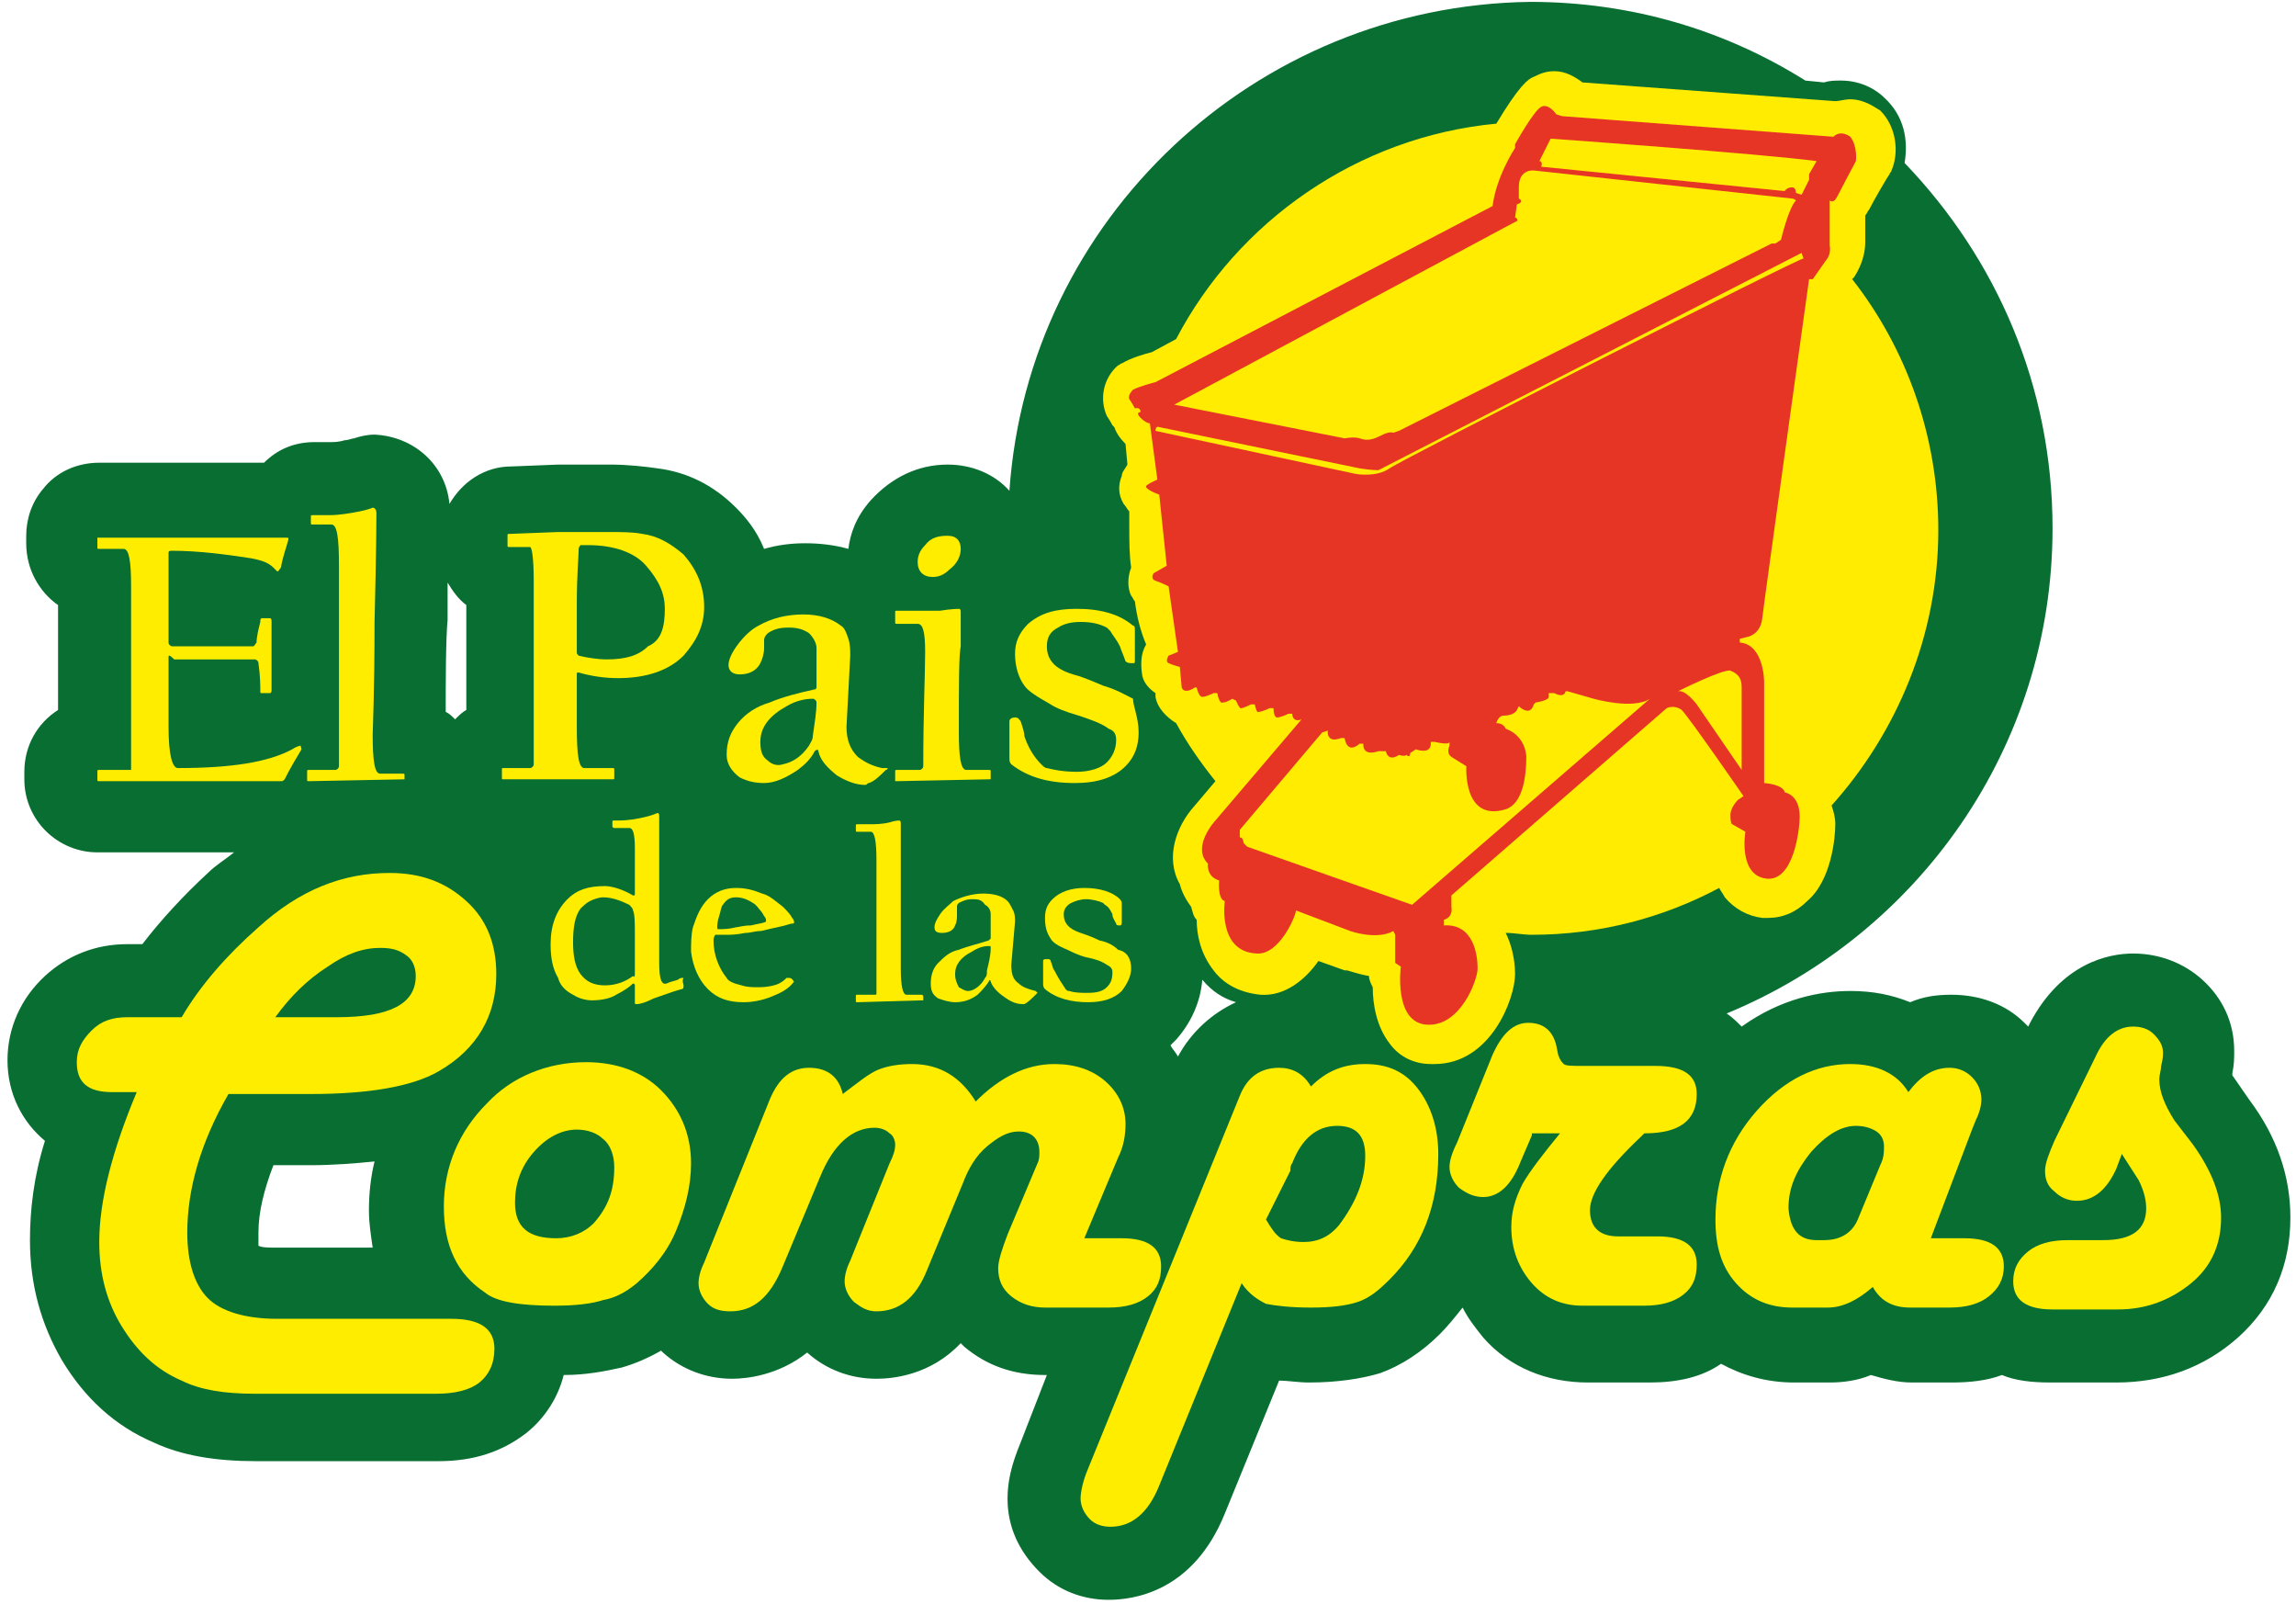 <?xml version="1.0" encoding="utf-8"?>
<!-- Generator: Adobe Illustrator 24.0.1, SVG Export Plug-In . SVG Version: 6.00 Build 0)  -->
<svg version="1.1" id="Capa_2" xmlns="http://www.w3.org/2000/svg" xmlns:xlink="http://www.w3.org/1999/xlink" x="0px" y="0px"
	 viewBox="0 0 122.6 85.6" style="enable-background:new 0 0 122.6 85.6;" xml:space="preserve">
<style type="text/css">
	.st0{fill:#096E31;}
	.st1{fill:#FFED00;}
	.st2{fill:#FFEC00;}
	.st3{fill:#E63425;}
</style>
<g>
	<path class="st0" d="M120.1,58.7l-0.9-1.3c0,0,0,0,0-0.1c0.1-0.5,0.1-0.8,0.1-1.2c0-1.5-0.6-2.8-1.7-3.8c-1-0.9-2.3-1.4-3.7-1.4
		c-1.3,0-3.8,0.5-5.5,3.7c0,0,0,0,0,0l-0.1,0.2c-0.1-0.1-0.1-0.1-0.2-0.2c-1-1-2.4-1.5-3.9-1.5c-0.8,0-1.5,0.1-2.2,0.4
		c-1-0.4-2-0.6-3.2-0.6c-1.6,0-3.7,0.4-5.8,1.9c-0.2-0.2-0.5-0.5-0.8-0.7c10.2-4.2,17.4-14.2,17.4-25.9c0-7.6-3-14.4-7.9-19.5
		c0.2-1.2,0-2.5-1.1-3.5l0,0c-0.3-0.3-1.1-0.9-2.3-0.9c-0.3,0-0.6,0-0.9,0.1l-1-0.1c-4.3-2.7-9.3-4.2-14.7-4.2
		C67,0.3,54.9,11.7,53.9,26.2c-0.8-0.9-2-1.4-3.3-1.4c-1.6,0-3,0.7-4.1,1.9c-0.8,0.9-1.1,1.8-1.2,2.6c-0.7-0.2-1.5-0.3-2.3-0.3
		c-0.8,0-1.5,0.1-2.2,0.3c-0.4-1-1-1.7-1.5-2.2c0,0,0,0,0,0c-1.2-1.2-2.6-1.9-4.2-2.1c-0.7-0.1-1.6-0.2-2.5-0.2c-2,0-2.5,0-2.8,0
		l-2.5,0.1c-1.4,0-2.6,0.8-3.3,2c-0.2-2.1-1.9-3.6-4-3.7c0,0,0,0,0,0c-0.4,0-0.8,0.1-1.1,0.2c-0.1,0-0.3,0.1-0.5,0.1
		c-0.3,0.1-0.6,0.1-0.7,0.1h-0.9c-1.1,0-2,0.4-2.7,1.1H5.3c-1.2,0-2.3,0.5-3,1.4h0c0,0,0,0,0,0c0,0,0,0,0,0c0,0,0,0,0,0c0,0,0,0,0,0
		c0,0,0,0,0,0c0,0,0,0,0,0c0,0,0,0,0,0c0,0,0,0,0,0c0,0,0,0,0,0c-0.6,0.7-0.9,1.6-0.9,2.5V29c0,1.4,0.7,2.6,1.7,3.3
		c0,0.2,0,0.5,0,0.8c0,1.2,0,1.8,0,1.9c0,0.1,0,1,0,2.9c-1.1,0.7-1.8,1.9-1.8,3.3v0.4c0,2.2,1.8,3.9,3.9,3.9h7.3
		c-0.5,0.4-1,0.7-1.4,1.1c0,0,0,0,0,0c-1.3,1.2-2.5,2.5-3.5,3.8H6.8c-1.7,0-3.2,0.6-4.4,1.7c-1.3,1.2-2,2.8-2,4.5
		c0,1.8,0.8,3.3,2,4.3c-0.6,1.9-0.8,3.7-0.8,5.3c0,2.4,0.6,4.5,1.7,6.4c1.2,2,2.8,3.5,4.9,4.4c1.5,0.7,3.3,1,5.5,1h9.7
		c1.9,0,3.4-0.5,4.7-1.5c1-0.8,1.7-1.9,2-3.1c1.2,0,2.2-0.2,3.1-0.4c0.7-0.2,1.4-0.5,2.1-0.9c0,0,0.1,0.1,0.1,0.1
		c1,0.9,2.3,1.4,3.7,1.4c0.8,0,2.5-0.2,4-1.4c1,0.9,2.3,1.4,3.7,1.4c0.9,0,2.9-0.2,4.5-1.9c0.1,0.1,0.1,0.1,0.2,0.2
		c1.2,1,2.6,1.5,4.3,1.5h0.1L54.5,77c0,0,0,0,0,0c-0.5,1.2-0.7,2.1-0.7,3c0,1.5,0.6,2.8,1.7,3.9c1,1,2.3,1.5,3.7,1.5
		c1.3,0,4.5-0.4,6.2-4.6l2.9-7.1c0.5,0,1,0.1,1.6,0.1c1.5,0,2.8-0.2,3.8-0.5c1.1-0.4,2.2-1.1,3.2-2.1c0.4-0.4,0.8-0.9,1.2-1.4
		c0.3,0.6,0.7,1.1,1.1,1.6c1.4,1.6,3.4,2.4,5.6,2.4h3.3c1.5,0,2.8-0.3,3.8-1c1.1,0.6,2.4,1,3.9,1h1.9c0.7,0,1.5-0.1,2.2-0.4
		c0.7,0.2,1.4,0.4,2.2,0.4h2.1c1,0,1.9-0.1,2.7-0.4c0.7,0.3,1.6,0.4,2.6,0.4h3.5c2.5,0,4.7-0.8,6.5-2.4c1.9-1.7,2.8-3.9,2.8-6.4
		C122.3,62.8,121.6,60.7,120.1,58.7z M19.9,66.6h-5.1c-0.5,0-0.8,0-1-0.1c0-0.2,0-0.4,0-0.7c0-1.1,0.3-2.3,0.8-3.6h2
		c1.2,0,2.4-0.1,3.4-0.2c-0.2,0.8-0.3,1.7-0.3,2.6C19.7,65.3,19.8,65.9,19.9,66.6z M24.9,37.9c-0.2,0.1-0.4,0.3-0.6,0.5
		c-0.2-0.2-0.3-0.3-0.5-0.4c0-1.4,0-3.9,0.1-4.9c0-0.6,0-1.3,0-2c0.3,0.5,0.6,0.9,1,1.2V37.9z M68,52.6c-0.2,0.1-0.5,0.1-0.7,0.1
		c-0.9-0.1-1.6-0.4-2.1-1c-0.3-0.4-0.5-0.9-0.6-1.4C65.6,51.1,66.7,51.9,68,52.6z M62.9,56.4c-0.1-0.2-0.3-0.4-0.4-0.6
		c0.1-0.1,0.2-0.2,0.3-0.3c0,0,0,0,0,0c0.8-0.9,1.3-2,1.4-3.2c0,0,0,0,0,0c0.5,0.6,1.1,1,1.8,1.2C64.7,54.1,63.6,55.1,62.9,56.4z"/>
	<g>
		<path class="st1" d="M16.1,40c-0.3,0.5-0.6,1-0.9,1.6c-0.1,0.1-0.1,0.1-0.2,0.1H5.3c-0.1,0-0.1,0-0.1-0.1v-0.4
			c0-0.1,0-0.1,0.1-0.1h1.5c0.1,0,0.1,0,0.2,0c0,0,0-0.1,0-0.2c0-0.1,0-1,0-2.9c0-1.9,0-2.9,0-2.9c0-0.1,0-0.7,0-1.9
			c0-1.2,0-1.9,0-1.9c0-1.3-0.1-2-0.4-2H5.3c-0.1,0-0.1,0-0.1-0.1v-0.4c0,0,0-0.1,0-0.1c0,0,0,0,0.1,0h9.2c0.1,0,0.3,0,0.5,0
			c0.2,0,0.3,0,0.3,0c0.1,0,0.1,0,0.1,0.1c-0.1,0.4-0.3,0.9-0.4,1.5c-0.1,0.1-0.1,0.2-0.2,0.2c0,0-0.1-0.1-0.2-0.2
			c-0.3-0.3-0.7-0.4-1.2-0.5c-1.3-0.2-2.8-0.4-4.2-0.4c-0.1,0-0.2,0-0.2,0.1c0,2.2,0,3.8,0,4.8c0,0.1,0.1,0.2,0.2,0.2h4.3
			c0.1,0,0.1-0.1,0.2-0.2c0-0.3,0.1-0.7,0.2-1.1c0-0.1,0-0.2,0.1-0.2h0.4c0.1,0,0.1,0.1,0.1,0.2c0,0,0,0.3,0,0.8c0,0.5,0,0.8,0,0.9
			c0,0.1,0,0.4,0,1c0,0.6,0,0.9,0,0.9c0,0.1,0,0.2-0.1,0.2h-0.4c-0.1,0-0.1,0-0.1-0.1c0-0.3,0-0.8-0.1-1.5c0-0.1-0.1-0.2-0.2-0.2
			c-0.1,0-0.8,0-2.2,0c-1.4,0-2.1,0-2.1,0C9,34.9,9,35,9,35.1v3.7c0,1.5,0.2,2.2,0.5,2.2c2.8,0,4.8-0.3,6.1-1
			c0.3-0.2,0.5-0.2,0.5-0.2C16,39.8,16.1,39.9,16.1,40C16.1,39.9,16.1,40,16.1,40z"/>
		<path class="st1" d="M21.6,41.6C21.6,41.7,21.6,41.7,21.6,41.6l-5.1,0.1c-0.1,0-0.1,0-0.1-0.1v-0.4c0-0.1,0-0.1,0.1-0.1h1.4
			c0.1,0,0.2-0.1,0.2-0.2V30.2c0-1.5-0.1-2.2-0.4-2.2h-1c-0.1,0-0.1,0-0.1-0.1v-0.3c0-0.1,0-0.1,0.1-0.1h0.9c0.5,0,1.1-0.1,1.6-0.2
			c0.5-0.1,0.7-0.2,0.7-0.2c0.1,0,0.2,0.1,0.2,0.3c0,0,0,1.9-0.1,5.8c0,3.8-0.1,5.8-0.1,6c0,1.4,0.1,2.1,0.4,2.1h1.2
			c0.1,0,0.1,0,0.1,0.1V41.6z"/>
		<path class="st1" d="M37.6,32.4c0,1-0.4,1.8-1.1,2.6c-0.8,0.8-2,1.2-3.5,1.2c-0.7,0-1.4-0.1-2.1-0.3c-0.1,0-0.1,0-0.1,0.1v2.8
			c0,1.5,0.1,2.2,0.4,2.2h1.5c0.1,0,0.1,0,0.1,0.1v0.4c0,0.1,0,0.1-0.1,0.1h-5.8c-0.1,0-0.1,0-0.1-0.1v-0.4c0-0.1,0-0.1,0.1-0.1h1.4
			c0.1,0,0.2-0.1,0.2-0.2V31c0-1.2-0.1-1.8-0.2-1.8h-1.1c-0.1,0-0.1,0-0.1-0.1v-0.5c0-0.1,0-0.1,0.1-0.1l2.6-0.1c0.3,0,1.2,0,2.6,0
			c0.8,0,1.4,0,1.9,0.1c0.8,0.1,1.5,0.5,2.2,1.1C37.2,30.4,37.6,31.3,37.6,32.4z M35.5,32.5c0-0.8-0.3-1.5-1-2.3
			c-0.6-0.7-1.7-1.1-3.1-1.1c-0.2,0-0.4,0-0.4,0c0,0-0.1,0.1-0.1,0.2c0,0.4-0.1,1.4-0.1,2.9c0,0.1,0,0.5,0,1.3c0,0.8,0,1.3,0,1.3
			c0,0.1,0,0.1,0.1,0.2c0.4,0.1,1,0.2,1.5,0.2c1,0,1.7-0.2,2.2-0.7C35.3,34.2,35.5,33.5,35.5,32.5z"/>
		<path class="st1" d="M47.4,41c0,0,0,0.1-0.1,0.1c-0.3,0.3-0.6,0.6-0.9,0.7c-0.1,0-0.1,0.1-0.2,0.1c-0.5,0-1-0.2-1.5-0.5
			c-0.5-0.4-0.9-0.8-1-1.3c0-0.1-0.1-0.1-0.2,0c-0.2,0.4-0.5,0.7-0.9,1c-0.6,0.4-1.2,0.7-1.8,0.7c-0.5,0-0.9-0.1-1.3-0.3
			c-0.4-0.3-0.7-0.7-0.7-1.2c0-0.7,0.2-1.2,0.6-1.7c0.4-0.5,1-0.9,1.7-1.1c0.7-0.3,1.5-0.5,2.4-0.7c0.1,0,0.1-0.1,0.1-0.2
			c0-1,0-1.6,0-2c0-0.3-0.2-0.6-0.4-0.8c-0.3-0.2-0.6-0.3-1.1-0.3s-0.8,0.1-1.1,0.3c-0.1,0.1-0.2,0.2-0.2,0.4v0.4
			c0,0.3-0.1,0.6-0.2,0.8c-0.2,0.4-0.6,0.6-1.1,0.6c-0.4,0-0.6-0.2-0.6-0.5c0-0.3,0.2-0.7,0.5-1.1c0.3-0.4,0.7-0.8,1.1-1
			c0.7-0.4,1.5-0.6,2.4-0.6c0.8,0,1.5,0.2,2,0.6c0.2,0.1,0.3,0.4,0.4,0.7c0.1,0.3,0.1,0.6,0.1,0.9l-0.2,3.8c0,0.7,0.2,1.2,0.6,1.6
			c0.4,0.3,0.8,0.5,1.3,0.6C47.4,41,47.4,41,47.4,41z M43.6,37.5c0-0.1-0.1-0.2-0.2-0.2c-0.4,0-0.9,0.1-1.4,0.4
			c-0.9,0.5-1.4,1.1-1.4,1.9c0,0.5,0.1,0.8,0.4,1c0.2,0.2,0.5,0.3,0.8,0.2c0.5-0.1,1-0.4,1.4-1c0.1-0.2,0.2-0.3,0.2-0.5
			C43.5,38.6,43.6,38,43.6,37.5z"/>
		<path class="st1" d="M52.8,41.6C52.8,41.7,52.8,41.7,52.8,41.6l-4.9,0.1c0,0-0.1,0-0.1,0c0,0,0,0,0-0.1v-0.4c0-0.1,0-0.1,0.1-0.1
			h1.2c0.1,0,0.2-0.1,0.2-0.2c0-2.9,0.1-4.9,0.1-6.1c0-1-0.1-1.5-0.4-1.5h-1.1c-0.1,0-0.1,0-0.1-0.1v-0.5c0-0.1,0-0.1,0.1-0.1h1.3
			c0.4,0,0.8,0,1,0c0.6-0.1,1-0.1,1-0.1c0.1,0,0.1,0.1,0.1,0.2c0,0,0,0.3,0,0.9c0,0.5,0,0.8,0,0.9c-0.1,0.5-0.1,2-0.1,4.6
			c0,1.3,0.1,2,0.4,2h1.2c0.1,0,0.1,0,0.1,0.1V41.6z M51.3,29.3c0,0.4-0.2,0.8-0.6,1.1c-0.3,0.3-0.6,0.4-0.9,0.4
			c-0.5,0-0.8-0.3-0.8-0.8c0-0.3,0.1-0.6,0.4-0.9c0.3-0.4,0.7-0.5,1.2-0.5C51.1,28.6,51.3,28.9,51.3,29.3z"/>
		<path class="st1" d="M60.8,39.1c0,0.7-0.2,1.3-0.7,1.8c-0.6,0.6-1.5,0.9-2.7,0.9c-1.4,0-2.5-0.3-3.4-1c-0.1-0.1-0.1-0.2-0.1-0.4
			c0-0.1,0-0.4,0-1c0-0.6,0-0.9,0-0.9c0-0.1,0.1-0.2,0.3-0.2c0.2,0,0.2,0.1,0.3,0.2c0.1,0.3,0.2,0.6,0.2,0.8
			c0.2,0.6,0.5,1.1,0.9,1.5c0.1,0.1,0.2,0.2,0.3,0.2c0.4,0.1,0.9,0.2,1.6,0.2c0.7,0,1.3-0.2,1.6-0.5c0.3-0.3,0.5-0.7,0.5-1.2
			c0-0.3-0.1-0.5-0.4-0.6c-0.4-0.3-1-0.5-1.6-0.7c-0.7-0.2-1.2-0.4-1.5-0.6c-0.7-0.4-1.2-0.7-1.4-1c-0.3-0.4-0.5-1-0.5-1.7
			c0-0.6,0.2-1.1,0.7-1.6c0.7-0.6,1.5-0.8,2.6-0.8c1.3,0,2.3,0.3,3,0.9c0.1,0,0.1,0.1,0.1,0.3v1.5c0,0.2,0,0.2-0.1,0.2
			c-0.2,0-0.3,0-0.4-0.1c-0.1-0.3-0.2-0.5-0.3-0.8c-0.2-0.4-0.4-0.6-0.5-0.8c0,0-0.1-0.1-0.2-0.2c-0.4-0.2-0.8-0.3-1.4-0.3
			c-0.5,0-0.9,0.1-1.2,0.3c-0.4,0.2-0.6,0.5-0.6,1c0,0.7,0.4,1.2,1.4,1.5c0.4,0.1,0.9,0.3,1.6,0.6c0.7,0.2,1.2,0.5,1.6,0.7
			C60.5,37.7,60.8,38.3,60.8,39.1z"/>
	</g>
	<g>
		<path class="st1" d="M36.5,52.6c0,0.1,0,0.2-0.1,0.2c-0.4,0.1-0.9,0.3-1.5,0.5c-0.4,0.2-0.7,0.3-0.9,0.3c-0.1,0-0.1,0-0.1-0.1V53
			c0-0.3,0-0.5,0-0.4c0-0.1-0.1-0.1-0.1-0.1c-0.2,0.2-0.5,0.4-0.9,0.6c-0.3,0.2-0.8,0.3-1.3,0.3c-0.3,0-0.7-0.1-1-0.3
			c-0.4-0.2-0.7-0.5-0.8-0.9c-0.3-0.5-0.4-1.1-0.4-1.8c0-1,0.3-1.8,0.9-2.4c0.5-0.5,1.1-0.7,2-0.7c0.4,0,1,0.2,1.5,0.5
			c0.1,0,0.1,0,0.1-0.1c0,0,0-0.4,0-1.2c0-0.7,0-1.1,0-1.2c0-0.8-0.1-1.1-0.3-1.1h-0.8c0,0-0.1,0-0.1-0.1v-0.2c0-0.1,0-0.1,0.1-0.1
			H33c0.6,0,1.1-0.1,1.5-0.2c0.4-0.1,0.6-0.2,0.6-0.2c0.1,0,0.1,0.1,0.1,0.2c0,0,0,0.3,0,0.8c0,0.5,0,0.9,0,1v6
			c0,0.8,0.1,1.2,0.4,1.1c0.2-0.1,0.3-0.1,0.6-0.2c0.1-0.1,0.2-0.1,0.3-0.1C36.4,52.4,36.5,52.5,36.5,52.6z M33.9,51.9
			c0,0,0-0.2,0-0.7c0-0.5,0-1,0-1.3c0-0.6,0-1.1-0.1-1.3c0-0.1-0.1-0.2-0.2-0.3c-0.4-0.2-0.9-0.4-1.4-0.4c-0.2,0-0.5,0.1-0.7,0.2
			c-0.2,0.1-0.4,0.3-0.5,0.4c-0.3,0.4-0.4,1-0.4,1.8c0,0.7,0.1,1.3,0.4,1.7c0.3,0.4,0.7,0.6,1.3,0.6c0.6,0,1.1-0.2,1.5-0.5
			C33.9,52.2,33.9,52.1,33.9,51.9z"/>
		<path class="st1" d="M42.4,52.4C42.4,52.4,42.4,52.4,42.4,52.4c-0.3,0.4-0.7,0.6-1.2,0.8c-0.5,0.2-1,0.3-1.5,0.3
			c-0.8,0-1.4-0.2-1.9-0.7c-0.5-0.5-0.8-1.2-0.9-2c0-0.4,0-0.9,0.1-1.3c0.2-0.6,0.4-1.1,0.8-1.5c0.4-0.4,0.9-0.6,1.5-0.6
			c0.5,0,0.9,0.1,1.4,0.3c0.4,0.1,0.7,0.4,1.1,0.7c0.2,0.2,0.4,0.4,0.5,0.6c0,0,0.1,0.1,0.1,0.2c0,0.1,0,0.1-0.1,0.1
			c-0.1,0-0.3,0.1-0.8,0.2c-0.5,0.1-0.8,0.2-0.9,0.2c-0.3,0-0.5,0.1-0.8,0.1c-0.5,0.1-0.8,0.1-1,0.1c0,0-0.1,0-0.3,0
			c-0.2,0-0.2,0-0.3,0c0,0-0.1,0.1-0.1,0.3c0,0.8,0.3,1.5,0.7,2c0.1,0.2,0.4,0.3,0.8,0.4c0.3,0.1,0.6,0.1,0.9,0.1
			c0.5,0,0.9-0.1,1.1-0.2c0.2-0.1,0.3-0.2,0.4-0.3c0,0,0,0,0.1,0C42.3,52.2,42.3,52.3,42.4,52.4C42.4,52.4,42.4,52.4,42.4,52.4z
			 M40.9,49.1c0,0,0-0.1-0.1-0.2c-0.1-0.2-0.2-0.3-0.2-0.3c-0.1-0.1-0.2-0.3-0.4-0.4c-0.3-0.2-0.6-0.3-0.9-0.3
			c-0.3,0-0.5,0.1-0.7,0.4c-0.1,0.1-0.1,0.3-0.2,0.6c-0.1,0.3-0.1,0.5-0.1,0.6c0,0.1,0,0.1,0.1,0.1c0.2,0,0.5,0,0.9-0.1
			c0.1,0,0.4-0.1,0.8-0.1c0.4-0.1,0.6-0.1,0.8-0.2C40.9,49.2,40.9,49.2,40.9,49.1z"/>
		<path class="st1" d="M49.2,53.4C49.2,53.4,49.2,53.4,49.2,53.4l-3.4,0.1c-0.1,0-0.1,0-0.1-0.1v-0.2c0-0.1,0-0.1,0.1-0.1h0.9
			c0.1,0,0.1,0,0.1-0.1v-7.1c0-1-0.1-1.5-0.3-1.5h-0.7c-0.1,0-0.1,0-0.1-0.1v-0.2c0-0.1,0-0.1,0.1-0.1h0.6c0.3,0,0.7,0,1.1-0.1
			c0.3-0.1,0.5-0.1,0.5-0.1c0.1,0,0.1,0.1,0.1,0.2c0,0,0,1.3,0,3.8c0,2.5,0,3.8,0,3.9c0,0.9,0.1,1.4,0.3,1.4h0.8c0,0,0.1,0,0.1,0.1
			V53.4z"/>
		<path class="st1" d="M55.4,53C55.4,53,55.3,53,55.4,53c-0.3,0.3-0.5,0.5-0.7,0.6c0,0-0.1,0-0.1,0c-0.3,0-0.6-0.1-1-0.4
			c-0.3-0.2-0.6-0.5-0.7-0.8c0-0.1-0.1-0.1-0.1,0c-0.2,0.3-0.4,0.5-0.6,0.7c-0.4,0.3-0.8,0.4-1.2,0.4c-0.3,0-0.6-0.1-0.9-0.2
			c-0.3-0.2-0.4-0.4-0.4-0.8c0-0.4,0.1-0.8,0.4-1.1c0.3-0.3,0.6-0.6,1.1-0.7c0.5-0.2,1-0.3,1.6-0.5c0,0,0.1-0.1,0.1-0.1
			c0-0.6,0-1.1,0-1.3c0-0.2-0.1-0.4-0.3-0.5C52.4,48,52.2,48,51.9,48c-0.3,0-0.5,0.1-0.7,0.2c-0.1,0.1-0.1,0.1-0.1,0.3v0.3
			c0,0.2,0,0.4-0.1,0.6c-0.1,0.3-0.4,0.4-0.7,0.4c-0.3,0-0.4-0.1-0.4-0.3c0-0.2,0.1-0.4,0.3-0.7c0.2-0.3,0.5-0.5,0.7-0.7
			c0.4-0.2,1-0.4,1.6-0.4c0.5,0,1,0.1,1.3,0.4c0.1,0.1,0.2,0.3,0.3,0.5c0.1,0.2,0.1,0.4,0.1,0.6L54,51.5c0,0.5,0.1,0.8,0.4,1
			c0.2,0.2,0.5,0.3,0.9,0.4C55.3,52.9,55.4,53,55.4,53z M52.9,50.6c0-0.1,0-0.1-0.1-0.1c-0.3,0-0.6,0.1-0.9,0.3
			c-0.6,0.3-0.9,0.7-0.9,1.2c0,0.3,0.1,0.5,0.2,0.7c0.2,0.1,0.3,0.2,0.5,0.2c0.3,0,0.7-0.3,0.9-0.7c0.1-0.1,0.1-0.2,0.1-0.4
			C52.8,51.4,52.9,51,52.9,50.6z"/>
		<path class="st1" d="M60.4,51.7c0,0.4-0.2,0.8-0.5,1.2c-0.4,0.4-1,0.6-1.8,0.6c-0.9,0-1.7-0.2-2.3-0.7c-0.1-0.1-0.1-0.2-0.1-0.3
			c0,0,0-0.3,0-0.6c0-0.4,0-0.6,0-0.6c0-0.1,0.1-0.1,0.2-0.1c0.1,0,0.2,0,0.2,0.1c0.1,0.2,0.1,0.4,0.2,0.5c0.2,0.4,0.4,0.7,0.6,1
			c0.1,0.1,0.1,0.1,0.2,0.1c0.3,0.1,0.6,0.1,1,0.1c0.5,0,0.8-0.1,1-0.3c0.2-0.2,0.3-0.4,0.3-0.8c0-0.2-0.1-0.3-0.3-0.4
			c-0.3-0.2-0.6-0.3-1.1-0.4c-0.4-0.1-0.8-0.3-1-0.4c-0.5-0.2-0.8-0.4-0.9-0.6c-0.2-0.3-0.3-0.6-0.3-1.1c0-0.4,0.1-0.7,0.4-1
			c0.4-0.4,1-0.6,1.7-0.6c0.8,0,1.5,0.2,1.9,0.6c0,0,0.1,0.1,0.1,0.2v1c0,0.1,0,0.2-0.1,0.2c-0.1,0-0.2,0-0.2-0.1
			c-0.1-0.2-0.2-0.3-0.2-0.5c-0.1-0.2-0.2-0.4-0.4-0.5c0,0-0.1-0.1-0.1-0.1c-0.2-0.1-0.6-0.2-0.9-0.2c-0.3,0-0.6,0.1-0.8,0.2
			c-0.2,0.1-0.4,0.3-0.4,0.6c0,0.5,0.3,0.8,0.9,1c0.3,0.1,0.6,0.2,1,0.4c0.5,0.1,0.8,0.3,1,0.5C60.2,50.8,60.4,51.2,60.4,51.7z"/>
	</g>
	<g>
		<path class="st1" d="M12.2,58.4C10.7,61,10,63.5,10,65.8c0,1.6,0.4,2.8,1.1,3.5c0.7,0.7,2,1.1,3.7,1.1h9.3c1.5,0,2.3,0.5,2.3,1.6
			c0,0.8-0.3,1.4-0.8,1.8c-0.5,0.4-1.3,0.6-2.3,0.6h-9.7c-1.6,0-2.9-0.2-3.9-0.7c-1.4-0.6-2.4-1.6-3.2-2.9c-0.8-1.3-1.2-2.8-1.2-4.5
			c0-2.2,0.7-4.9,2-8H6.5H6c-1.3,0-1.9-0.5-1.9-1.6c0-0.7,0.3-1.2,0.8-1.7c0.5-0.5,1.1-0.7,1.9-0.7h0.5h2.4c1-1.7,2.4-3.3,4.1-4.8
			c2.2-2,4.5-2.9,7-2.9c1.7,0,3,0.5,4.1,1.5c1.1,1,1.6,2.3,1.6,3.9c0,2.2-1,4-3.1,5.2c-1.4,0.8-3.7,1.2-6.8,1.2H12.2z M14.7,54.3H18
			c2.8,0,4.2-0.7,4.2-2.2c0-0.5-0.2-0.9-0.5-1.1c-0.4-0.3-0.8-0.4-1.4-0.4c-0.9,0-1.8,0.3-2.8,1C16.4,52.3,15.5,53.2,14.7,54.3z"/>
		<path class="st1" d="M31.3,56.7c1.6,0,3,0.5,4,1.5c1,1,1.6,2.3,1.6,3.9c0,1.2-0.3,2.4-0.8,3.6c-0.5,1.2-1.3,2.1-2.1,2.8
			c-0.6,0.5-1.2,0.8-1.8,0.9c-0.6,0.2-1.5,0.3-2.6,0.3c-1.8,0-3.1-0.2-3.7-0.7c-1.5-1-2.2-2.5-2.2-4.6c0-2.1,0.8-4,2.3-5.5
			C27.3,57.5,29.2,56.7,31.3,56.7z M30.8,60.3c-0.8,0-1.6,0.4-2.3,1.2c-0.7,0.8-1,1.7-1,2.7c0,1.3,0.7,1.9,2.2,1.9
			c0.8,0,1.5-0.3,2-0.8c0.8-0.9,1.1-1.8,1.1-3c0-0.6-0.2-1.2-0.6-1.5C31.9,60.5,31.4,60.3,30.8,60.3z"/>
		<path class="st1" d="M57.9,66.1h2c1.4,0,2.1,0.5,2.1,1.5c0,0.7-0.2,1.2-0.7,1.6c-0.5,0.4-1.2,0.6-2.1,0.6h-3.4
			c-0.7,0-1.3-0.2-1.8-0.6c-0.5-0.4-0.7-0.9-0.7-1.5c0-0.4,0.2-1,0.5-1.8l1.6-3.8c0.1-0.2,0.1-0.4,0.1-0.6c0-0.7-0.4-1.1-1.1-1.1
			c-0.6,0-1.1,0.3-1.7,0.8c-0.6,0.5-1,1.2-1.3,2l-1.9,4.6c-0.6,1.5-1.5,2.2-2.7,2.2c-0.5,0-0.8-0.2-1.2-0.5
			c-0.3-0.3-0.5-0.7-0.5-1.1c0-0.3,0.1-0.7,0.3-1.1l0.2-0.5l1.9-4.7c0.2-0.4,0.3-0.7,0.3-1c0-0.2-0.1-0.5-0.3-0.6
			c-0.2-0.2-0.5-0.3-0.8-0.3c-1.2,0-2.2,0.9-2.9,2.6l-2,4.8C41.1,69.3,40.2,70,39,70c-0.5,0-0.9-0.1-1.2-0.4
			c-0.3-0.3-0.5-0.7-0.5-1.1c0-0.3,0.1-0.7,0.3-1.1l0.2-0.5l3.3-8.2c0.5-1.2,1.2-1.7,2.1-1.7c1,0,1.6,0.5,1.8,1.4
			c0.8-0.6,1.4-1.1,1.9-1.3c0.5-0.2,1.1-0.3,1.8-0.3c1.5,0,2.6,0.7,3.4,2c1.3-1.3,2.7-2,4.2-2c1.1,0,2,0.3,2.7,0.9
			c0.7,0.6,1.1,1.4,1.1,2.3c0,0.6-0.1,1.2-0.4,1.8L57.9,66.1z"/>
		<path class="st1" d="M66.3,68.5l-4.4,10.8c-0.6,1.5-1.5,2.2-2.6,2.2c-0.4,0-0.8-0.1-1.1-0.4c-0.3-0.3-0.5-0.7-0.5-1.1
			c0-0.3,0.1-0.9,0.4-1.6l8.1-19.9c0.4-1,1.1-1.5,2.1-1.5c0.7,0,1.3,0.3,1.7,1c0.8-0.8,1.7-1.2,2.9-1.2c1.2,0,2.1,0.4,2.8,1.3
			c0.7,0.9,1.1,2.1,1.1,3.5c0,2.8-0.9,5-2.6,6.7c-0.6,0.6-1.1,1-1.7,1.2c-0.6,0.2-1.4,0.3-2.5,0.3c-1.1,0-1.9-0.1-2.4-0.2
			C67.2,69.4,66.7,69.1,66.3,68.5z M67.6,65.1c0.3,0.5,0.5,0.8,0.8,1c0.3,0.1,0.7,0.2,1.2,0.2c0.8,0,1.4-0.3,1.9-0.9
			c0.9-1.2,1.4-2.4,1.4-3.7c0-1.1-0.5-1.6-1.5-1.6c-1.1,0-1.9,0.7-2.4,2c-0.1,0.1-0.1,0.3-0.1,0.4L67.6,65.1z"/>
		<path class="st1" d="M81.8,60.6l-0.6,1.4c-0.5,1.3-1.2,1.9-2,1.9c-0.5,0-0.9-0.2-1.3-0.5c-0.3-0.3-0.5-0.7-0.5-1.1
			c0-0.3,0.1-0.7,0.4-1.3l1.9-4.7c0.5-1.1,1.1-1.7,1.9-1.7c0.8,0,1.3,0.4,1.5,1.2l0.1,0.5c0.1,0.3,0.2,0.4,0.3,0.5
			c0.1,0.1,0.5,0.1,1,0.1h3.9c1.5,0,2.2,0.5,2.2,1.5c0,1.4-0.9,2.1-2.8,2.1l-0.2,0.2c-1.8,1.7-2.7,3-2.7,3.9c0,0.9,0.5,1.4,1.5,1.4
			h2.1c1.4,0,2.1,0.5,2.1,1.5c0,0.7-0.2,1.2-0.7,1.6c-0.5,0.4-1.2,0.6-2.1,0.6h-3.3c-1.1,0-2-0.4-2.7-1.2c-0.7-0.8-1.1-1.8-1.1-3
			c0-0.8,0.2-1.5,0.6-2.3c0.4-0.7,1.1-1.6,2-2.7H81.8z"/>
		<path class="st1" d="M103.1,66.1h1.8c1.4,0,2.1,0.5,2.1,1.5c0,0.7-0.3,1.2-0.8,1.6c-0.5,0.4-1.2,0.6-2.1,0.6h-2.1
			c-1,0-1.6-0.4-2-1.1c-0.8,0.7-1.6,1.1-2.4,1.1h-1.9c-1.2,0-2.2-0.4-3-1.3c-0.8-0.9-1.1-2-1.1-3.4c0-2.1,0.7-4.1,2.2-5.8
			c1.5-1.7,3.2-2.5,5-2.5c1.4,0,2.5,0.5,3.1,1.5c0.6-0.8,1.3-1.3,2.2-1.3c0.5,0,0.9,0.2,1.2,0.5c0.3,0.3,0.5,0.7,0.5,1.2
			c0,0.3-0.1,0.7-0.3,1.1l-0.2,0.5L103.1,66.1z M97,66.2h0.4c0.9,0,1.5-0.4,1.8-1.1l1.2-2.9c0.2-0.4,0.2-0.7,0.2-1
			c0-0.3-0.1-0.6-0.4-0.8c-0.3-0.2-0.7-0.3-1.1-0.3c-0.8,0-1.6,0.5-2.4,1.4c-0.8,1-1.2,1.9-1.2,3C95.6,65.7,96.1,66.2,97,66.2z"/>
		<path class="st1" d="M113.3,61.6l-0.3,0.8c-0.5,1.1-1.2,1.7-2.1,1.7c-0.5,0-0.9-0.2-1.2-0.5c-0.4-0.3-0.5-0.7-0.5-1.1
			c0-0.4,0.2-0.9,0.5-1.6l2.2-4.5c0.5-1.1,1.2-1.6,2-1.6c0.4,0,0.8,0.1,1.1,0.4c0.3,0.3,0.5,0.6,0.5,1c0,0.1,0,0.3-0.1,0.7
			c0,0.2-0.1,0.5-0.1,0.7c0,0.7,0.3,1.4,0.8,2.2l1,1.3c1,1.4,1.5,2.7,1.5,3.9c0,1.4-0.5,2.6-1.6,3.5c-1.1,0.9-2.4,1.4-3.9,1.4h-3.5
			c-1.4,0-2.1-0.5-2.1-1.5c0-0.7,0.3-1.2,0.8-1.6c0.5-0.4,1.2-0.6,2.1-0.6h1.9c1.6,0,2.3-0.6,2.3-1.7c0-0.4-0.1-0.9-0.4-1.5
			L113.3,61.6z"/>
	</g>
	<path class="st2" d="M103.5,28.3c0-5-1.7-9.7-4.6-13.4l0.1-0.1c0.2-0.3,0.6-1,0.6-1.9c0-0.2,0-0.8,0-1.4c0.1-0.1,0.1-0.2,0.2-0.3
		c0.2-0.4,1-1.8,1.1-1.9c0-0.1,0.1-0.1,0.1-0.2c0.4-0.9,0.3-2.3-0.6-3.2c0,0,0,0,0,0c-0.2-0.1-0.8-0.6-1.6-0.6
		c-0.3,0-0.6,0.1-0.8,0.1l-13.5-1c-0.4-0.3-0.9-0.6-1.5-0.6c-0.4,0-0.7,0.1-1.1,0.3c-0.3,0.1-0.8,0.5-2,2.5
		c-7.4,0.7-13.8,5.2-17.1,11.5l-1.3,0.7c-0.4,0.1-1.1,0.3-1.6,0.6c-0.1,0-0.1,0.1-0.2,0.1c-0.8,0.7-1,1.8-0.6,2.7
		c0.2,0.3,0.3,0.5,0.3,0.5c0,0,0.1,0.1,0.1,0.1c0.1,0.3,0.3,0.6,0.6,0.9l0.1,1.1c-0.1,0.2-0.3,0.4-0.3,0.6c-0.2,0.5-0.2,1,0.1,1.5
		c0.1,0.1,0.2,0.3,0.3,0.4c0,0.3,0,0.6,0,0.9c0,0.7,0,1.4,0.1,2.1c-0.2,0.5-0.2,1.1,0,1.5c0.1,0.1,0.1,0.2,0.2,0.3
		c0.1,0.8,0.3,1.6,0.6,2.3c-0.3,0.5-0.3,1.1-0.2,1.7c0.1,0.4,0.4,0.7,0.7,0.9l0,0c0,0.1,0,0.2,0,0.2c0.1,0.6,0.6,1.1,1.1,1.4
		c0.6,1.1,1.3,2.1,2.1,3.1l-1.1,1.3c-1,1.1-1.6,2.8-0.8,4.2c0.1,0.4,0.3,0.8,0.6,1.2c0.1,0.3,0.1,0.5,0.3,0.7c0,0.8,0.2,1.8,0.9,2.7
		c0.6,0.8,1.5,1.2,2.5,1.3c1.3,0.1,2.4-0.8,3.1-1.8l1.4,0.5c0,0,0,0,0.1,0c0.1,0,0.6,0.2,1.2,0.3c0,0.2,0.1,0.4,0.2,0.6
		c0,0.9,0.2,2.1,0.9,3c0.5,0.7,1.3,1.1,2.2,1.1c0.1,0,0.2,0,0.2,0c3,0,4.3-3.5,4.3-4.8c0-0.8-0.2-1.6-0.5-2.2c0.5,0,0.9,0.1,1.4,0.1
		c3.6,0,7-0.9,10-2.5c0.1,0.2,0.2,0.3,0.3,0.5c0.5,0.6,1.2,1,2,1.1c0.1,0,0.2,0,0.3,0c0.8,0,1.5-0.3,2.1-0.9C97.8,47,98,44.7,98,44
		c0-0.4-0.1-0.7-0.2-1C101.3,39.1,103.5,33.9,103.5,28.3z"/>
	<path class="st3" d="M98.8,7.3c0,0-0.5-0.4-0.9,0L83.4,6.2l-0.3-0.1c0,0-0.4-0.6-0.8-0.4c-0.4,0.2-1.4,2-1.4,2v0.2
		c0,0-1,1.5-1.2,3.1l-18,9.4c0,0-0.8,0.2-1.2,0.4c0,0-0.3,0.3-0.2,0.5c0.2,0.3,0.3,0.5,0.3,0.5s0.3-0.1,0.3,0.2c0,0-0.3,0,0,0.3
		c0.3,0.3,0.5,0.3,0.5,0.3l0.4,3c0,0-0.7,0.3-0.6,0.4c0.1,0.2,0.7,0.4,0.7,0.4l0.4,3.8l-0.7,0.4c0,0-0.2,0.3,0.1,0.4
		c0.3,0.1,0.7,0.3,0.7,0.3l0.5,3.5l-0.5,0.2c0,0-0.2,0.3,0,0.4c0.2,0.1,0.6,0.2,0.6,0.2l0.1,1.1c0,0,0.1,0.4,0.7,0l0.1,0
		c0,0,0.1,0.5,0.3,0.5c0.2,0,0.6-0.2,0.6-0.2l0.2,0c0,0,0.1,0.6,0.3,0.5c0.2,0,0.5-0.2,0.5-0.2l0.2,0.1c0,0,0.2,0.5,0.3,0.4
		c0.1,0,0.5-0.2,0.5-0.2l0.2,0c0,0,0.1,0.5,0.2,0.4c0.2,0,0.6-0.2,0.6-0.2l0.2,0c0,0,0,0.5,0.2,0.5c0.2,0,0.6-0.2,0.6-0.2l0.2,0
		c0,0,0,0.5,0.5,0.3l-4.6,5.4c0,0-1.3,1.4-0.4,2.3c0,0-0.1,0.7,0.6,0.9c0,0-0.1,1,0.3,1.1c0,0-0.4,2.7,1.7,2.8
		c1.2,0.1,2.1-2,2.1-2.3l2.9,1.1c0,0,1.4,0.5,2.3,0l0.1,0.2l0,1.5l0.3,0.2c0,0-0.4,3,1.4,3.1c1.8,0.1,2.7-2.4,2.7-3
		c0-0.7-0.2-2.4-1.8-2.3l0-0.3c0,0,0.5-0.1,0.4-0.7c0-0.6,0-0.6,0-0.6l11.5-10c0,0,0.4-0.2,0.8,0.1c0.4,0.4,3.3,4.6,3.3,4.6
		l-0.3,0.2c0,0-0.4,0.4-0.4,0.8c0,0.5,0.1,0.5,0.1,0.5l0.7,0.4c0,0-0.4,2.3,1.1,2.5c1.5,0.2,1.8-2.7,1.8-3.3c0-1.2-0.8-1.3-0.8-1.3
		s0-0.4-1.1-0.5l0-5.4c0,0,0-2-1.3-2.1l0-0.2l0.4-0.1V34c0,0,0.7-0.1,0.8-1c0.1-0.9,2.5-18.1,2.5-18.1h0.2l0.7-1
		c0,0,0.3-0.3,0.2-0.8c0-0.5,0-2.4,0-2.4s0.2,0.2,0.4-0.2c0.2-0.4,1-1.9,1-1.9S99.2,7.8,98.8,7.3z M80.8,11.9l0.2-0.1
		c0.1-0.1-0.1-0.2-0.1-0.2l0.1-0.7c0,0,0.1,0,0.2-0.1c0.1-0.1-0.1-0.2-0.1-0.2V10c0-1,0.8-0.9,0.8-0.9l13.8,1.5
		c0.1,0,0.2,0.1,0.2,0.1c-0.4,0.4-0.8,2.1-0.8,2.1l-0.3,0.2l-0.2,0L74.7,23l-0.3,0.1c-0.3-0.1-0.7,0.2-1,0.3c-0.3,0.1-0.5,0.1-0.8,0
		c-0.3-0.1-0.8,0-0.8,0l-9.1-1.8L80.8,11.9z M75.4,48.3l-8.8-3.1L66.4,45c0,0,0-0.3-0.2-0.3v-0.4l4.4-5.2l0.3-0.1
		c0,0-0.1,0.7,0.7,0.4l0.2,0c0,0,0.1,0.9,0.8,0.3l0.2,0c0,0-0.1,0.7,0.8,0.4H74c0,0,0.1,0.6,0.7,0.2c0,0,0.3,0.1,0.4,0
		c0,0,0.2,0.2,0.2-0.1l0.3-0.2c0,0,0.8,0.3,0.8-0.3c0-0.1,0-0.1,0-0.1l0,0c0,0,0.1-0.3,0,0l0.2,0c0,0,0.8,0.2,0.8,0v0.2
		c0,0-0.2,0.4,0.1,0.6c0.3,0.2,0.8,0.5,0.8,0.5s-0.2,3,2.1,2.3c0.9-0.3,1.1-1.7,1.1-2.8c0,0,0-1.1-1.1-1.5c0,0-0.1-0.3-0.5-0.3
		c0,0,0.1-0.4,0.4-0.4c0.3,0,0.6-0.1,0.7-0.3c0.1-0.2,0.1-0.2,0.1-0.2s0.6,0.6,0.8-0.1l0.1-0.1c0,0,0.7-0.1,0.7-0.3
		c0-0.2,0-0.2,0-0.2h0.3c0,0,0.5,0.3,0.6-0.1h0.1l1.4,0.4c0,0,2.1,0.6,3,0L75.4,48.3z M93,36.7c0,0.5,0,4.4,0,4.4l-2.4-3.5
		c0,0-0.6-0.8-1-0.7c0,0,2.4-1.2,2.8-1.1C92.9,36,93,36.3,93,36.7z M74.2,25c-0.7,0.5-1.8,0.3-1.8,0.3l-10.7-2.3
		c0-0.3,0.2-0.2,0.2-0.2s10.2,2.1,10.7,2.2c0.6,0.1,1,0.1,1,0.1l22.6-11.6l0.1,0.3C96.2,13.7,74.9,24.5,74.2,25z M96.6,9.3l0,0.3
		l-0.4,0.8l-0.3-0.1c0,0,0-0.3-0.2-0.3c-0.3,0-0.4,0.2-0.4,0.2L82.3,8.9c0,0,0.1-0.3-0.1-0.3l0.6-1.2c0,0,11.2,0.8,14.2,1.2
		L96.6,9.3z"/>
</g>
</svg>
